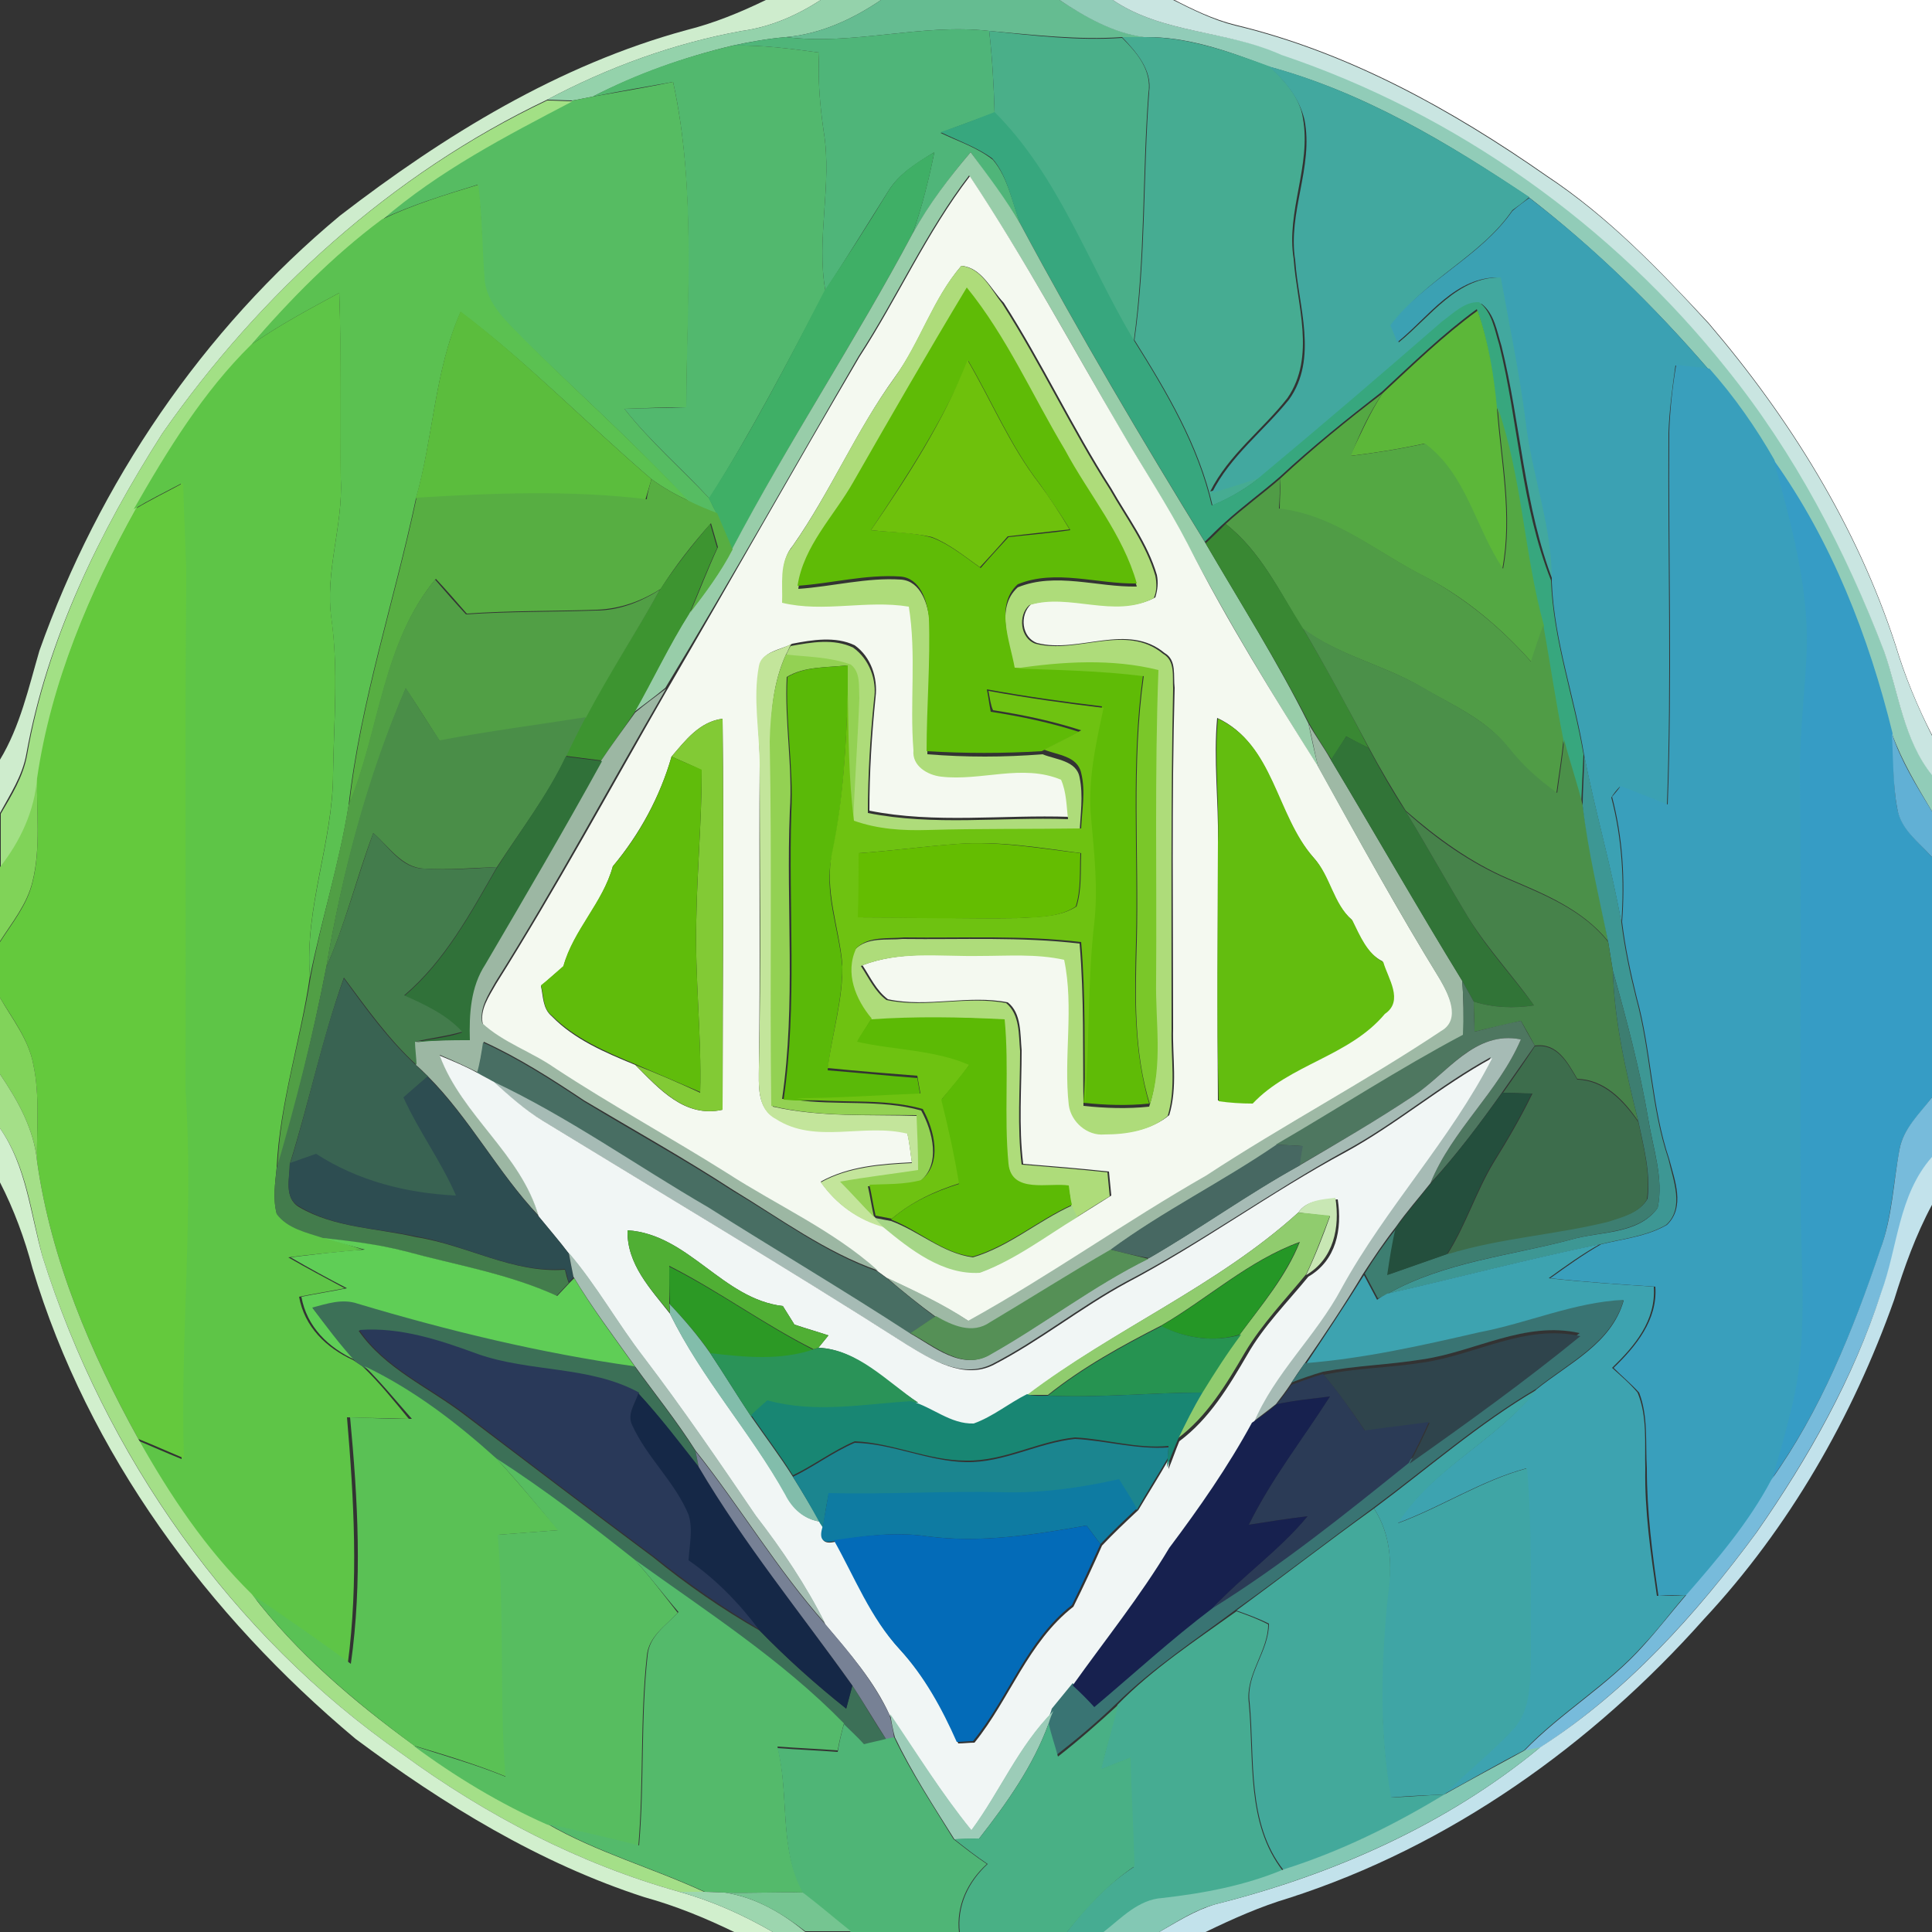 <?xml version="1.0" encoding="utf-8"?>
<!-- Generator: Adobe Illustrator 26.0.3, SVG Export Plug-In . SVG Version: 6.00 Build 0)  -->
<svg version="1.1" id="Layer_1" xmlns="http://www.w3.org/2000/svg" xmlns:xlink="http://www.w3.org/1999/xlink" x="0px" y="0px"
	 viewBox="0 0 250 250" style="enable-background:new 0 0 250 250;" xml:space="preserve">
<rect x="0" y="0" width="250" height="250" fill="#333333" stroke="none"/>
<style type="text/css">
	.st0{fill:#FFFFFF;}
	.st1{fill:#CEECCD;}
	.st2{fill:#94D2AB;}
	.st3{fill:#65BC91;}
	.st4{fill:#91CCB8;}
	.st5{fill:#C9E5E1;}
	.st6{fill:#4FB579;}
	.st7{fill:#4AAF89;}
	.st8{fill:#46AC92;}
	.st9{fill:#52B86E;}
	.st10{fill:#42A89F;}
	.st11{fill:#56BC62;}
	.st12{fill:#A2E085;}
	.st13{fill:#37A77E;}
	.st14{fill:#3FAF66;}
	.st15{fill:#98CDA9;}
	.st16{fill:#F4F9F0;}
	.st17{fill:#5BC151;}
	.st18{fill:#3BA1B3;}
	.st19{fill:#AEDC7A;}
	.st20{fill:#5EC547;}
	.st21{fill:#5FBB06;}
	.st22{fill:#5BBD3D;}
	.st23{fill:#5CB739;}
	.st24{fill:#6EC10C;}
	.st25{fill:#399FBC;}
	.st26{fill:#54A843;}
	.st27{fill:#369CC5;}
	.st28{fill:#64C93D;}
	.st29{fill:#57AE42;}
	.st30{fill:#509C46;}
	.st31{fill:#3D9430;}
	.st32{fill:#398833;}
	.st33{fill:#519F45;}
	.st34{fill:#4B9049;}
	.st35{fill:#C3E59B;}
	.st36{fill:#93D153;}
	.st37{fill:#5AB908;}
	.st38{fill:#7AC729;}
	.st39{fill:#4A8E48;}
	.st40{fill:#9CB7A3;}
	.st41{fill:#6EC211;}
	.st42{fill:#82CA35;}
	.st43{fill:#63BD0F;}
	.st44{fill:#9EB9A5;}
	.st45{fill:#317437;}
	.st46{fill:#61B0D5;}
	.st47{fill:#307139;}
	.st48{fill:#60BC0B;}
	.st49{fill:#3D9794;}
	.st50{fill:#80D358;}
	.st51{fill:#46824A;}
	.st52{fill:#437C4C;}
	.st53{fill:#64BD01;}
	.st54{fill:#3D7E71;}
	.st55{fill:#396352;}
	.st56{fill:#4E7760;}
	.st57{fill:#81D35A;}
	.st58{fill:#5CBA05;}
	.st59{fill:#486E63;}
	.st60{fill:#A6BBB5;}
	.st61{fill:#3D6D4C;}
	.st62{fill:#F1F6F5;}
	.st63{fill:#2D4D51;}
	.st64{fill:#A4DF88;}
	.st65{fill:#244F3D;}
	.st66{fill:#77BBDB;}
	.st67{fill:#D1EFCD;}
	.st68{fill:#476862;}
	.st69{fill:#C2E2EB;}
	.st70{fill:#C8E7B4;}
	.st71{fill:#A5D687;}
	.st72{fill:#90CC6E;}
	.st73{fill:#5FCE56;}
	.st74{fill:#50AF34;}
	.st75{fill:#559056;}
	.st76{fill:#259726;}
	.st77{fill:#3DA3B0;}
	.st78{fill:#A5BEB3;}
	.st79{fill:#2C9925;}
	.st80{fill:#3C7057;}
	.st81{fill:#397473;}
	.st82{fill:#82BDAB;}
	.st83{fill:#293959;}
	.st84{fill:#269351;}
	.st85{fill:#2F444C;}
	.st86{fill:#2A9358;}
	.st87{fill:#5AC155;}
	.st88{fill:#2B3B56;}
	.st89{fill:#188673;}
	.st90{fill:#17214F;}
	.st91{fill:#3FA5A5;}
	.st92{fill:#152847;}
	.st93{fill:#1B858F;}
	.st94{fill:#778195;}
	.st95{fill:#57BD60;}
	.st96{fill:#0E7BA2;}
	.st97{fill:#43A99B;}
	.st98{fill:#036BB8;}
	.st99{fill:#54BA6B;}
	.st100{fill:#9CCCB8;}
	.st101{fill:#49B085;}
	.st102{fill:#4FB576;}
	.st103{fill:#83C8B4;}
	.st104{fill:#9DD6AF;}
	.st105{fill:#75C591;}
</style>
<g id="_x23_ffffffff">
	<path class="st0" d="M250,95.1c-1.9-3.7-3.5-7.6-4.7-11.6c-5-15.4-13.7-29.4-24.2-41.7c-6.4-6.9-13-13.8-21-19.1
		c-12.3-8.6-25.7-16-40.3-19.5c-2.8-0.7-5.5-2-8-3.3H250"/>
</g>
<g id="_x23_ceeccdff">
	<path class="st1" d="M99.1,0h7.1c-3.1,2-6.5,3.5-10.2,4c-8.8,1.6-17.3,4.7-25.2,8.9C50.7,22.5,33.7,37.9,21,56.1
		C12.9,68.8,6.1,82.7,3.4,97.6c-0.5,2.8-2.1,5.2-3.4,7.6v-6.9c2.6-4.3,3.7-9.3,5.1-14.1C12.8,62.5,26.2,42.7,44,27.9
		c13.5-10.4,28.3-19.5,44.8-24C92.4,3,95.8,1.6,99.1,0z"/>
</g>
<g id="_x23_94d2abff">
	<path class="st2" d="M106.2,0h7.8c-3.7,2.5-7.8,4.4-12.3,4.8c-2.3,0.2-4.6,0.6-6.9,1.1c-6.3,1.5-12.4,3.7-18.1,6.6
		c-0.6,0.1-1.9,0.4-2.6,0.5c-0.8,0-2.5-0.1-3.3-0.1C78.7,8.7,87.2,5.6,96,4C99.7,3.5,103.1,2,106.2,0z"/>
</g>
<g id="_x23_65bc91ff">
	<path class="st3" d="M114,0h23.1c3.4,2.2,7,4.3,11.1,4.8c-0.7,0-2.2,0-3,0C139.5,5.2,133.7,4.5,128,4c-8.8-1-17.5,1.9-26.3,0.8
		C106.2,4.4,110.3,2.5,114,0z"/>
</g>
<g id="_x23_91ccb8ff">
	<path class="st4" d="M137.1,0h6.9c6.5,4.4,14.7,3.9,21.8,7c22.6,7.6,42.8,22,57.6,40.6c8.9,10.9,15.4,23.5,20.4,36.6
		c1.9,5.4,2.5,11.4,6.2,16v4.8c-1.9-3.2-3.9-6.5-5.2-10.1c-3-12.5-7.9-24.8-15.4-35.4c-2.3-4.2-5.1-8.2-8.4-11.8
		c-7-8.1-14.7-15.6-23.2-22.2c-10.4-7-21.4-13.6-33.7-16.9c-5.2-2-10.5-3.9-16.1-3.8C144.1,4.3,140.4,2.2,137.1,0z"/>
</g>
<g id="_x23_c9e5e1ff">
	<path class="st5" d="M144,0h7.8c2.6,1.3,5.2,2.6,8,3.3c14.7,3.5,28.1,11,40.3,19.5c7.9,5.2,14.6,12.1,21,19.1
		c10.5,12.3,19.2,26.3,24.2,41.7c1.2,4,2.8,7.8,4.7,11.6v5.1c-3.7-4.6-4.3-10.6-6.2-16c-5-13.1-11.6-25.7-20.4-36.6
		c-14.8-18.6-35-33-57.6-40.6C158.7,3.9,150.5,4.4,144,0z"/>
</g>
<g id="_x23_4fb579ff">
	<path class="st6" d="M101.7,4.8c8.8,1.1,17.5-1.8,26.3-0.8c0.4,3.5,0.6,7.1,0.7,10.6c-2.4,0.9-4.7,1.7-7,2.6
		c2.3,1.1,4.8,1.9,6.8,3.5c2,2.4,2.5,5.6,3.6,8.4c-2-3.3-4.3-6.3-6.5-9.4c-2.8,3.3-5.4,6.8-7.5,10.5c1.2-3.4,2.1-7,2.8-10.5
		c-2.3,1.4-4.6,2.8-6,5.1c-2.7,4.3-5.3,8.5-8.1,12.8c-1.2-6.8,0.9-13.7-0.2-20.5c-0.5-3.4-0.8-6.8-0.6-10.3c-3.7-0.5-7.5-1-11.2-0.9
		C97.1,5.4,99.4,5,101.7,4.8z"/>
</g>
<g id="_x23_4aaf89ff">
	<path class="st7" d="M128,4c5.7,0.6,11.5,1.3,17.2,0.9c1.9,1.9,3.9,4.2,3.4,7.2c-0.8,10.7-0.4,21.4-1.9,32.1
		c-5.9-9.9-9.8-21.2-18-29.5C128.6,11,128.4,7.5,128,4z"/>
</g>
<g id="_x23_46ac92ff">
	<path class="st8" d="M145.2,4.8c0.7,0,2.2,0,3,0c5.6,0,10.9,1.9,16.1,3.8c1.9,1.8,3.9,4,4.3,6.7c1.1,6.1-2.2,12.1-1.2,18.2
		c0.4,5.9,2.9,12.6-0.8,18c-3.2,4.1-7.6,7.3-10,12.1c2.3-0.7,4.7-1.3,6.9-2.2c-2,1.7-4.2,3-6.6,4c-1.8-7.8-5.9-14.7-10.1-21.4
		c1.5-10.6,1.1-21.4,1.9-32.1C149.1,9.1,147.1,6.8,145.2,4.8z"/>
	<path class="st8" d="M144.6,220.6c4.6-4.7,10.1-8.3,15.4-12.1c1.4,0.5,2.8,1,4.1,1.7c0,3.5-3,6.5-2.5,10.2
		c0.7,7.3-0.4,15.5,4.4,21.7c-5,2.1-10.3,3.1-15.7,3.7c-3.1,0.2-5.3,2.6-7.6,4.4h-4.8c2.5-3.3,5.3-6.3,8.8-8.6
		c-0.1-4.7-0.4-9.4-0.5-14.1c-1.3,0.5-2.5,1-3.8,1.5C143.2,226.1,143.9,223.3,144.6,220.6z"/>
</g>
<g id="_x23_52b86eff">
	<path class="st9" d="M76.7,12.5c5.7-3,11.8-5.1,18.1-6.6c3.8-0.1,7.5,0.4,11.2,0.9c-0.2,3.4,0.1,6.9,0.6,10.3
		c1.1,6.8-1,13.7,0.2,20.5c-4.8,9.1-9.5,18.2-15,26.9c-3.6-3.9-7.7-7.4-11-11.6c2.7-0.1,5.3-0.1,8-0.2c0-14,1.3-28.3-1.7-42.1
		C83.7,11.2,80.2,11.8,76.7,12.5z"/>
</g>
<g id="_x23_42a89fff">
	<path class="st10" d="M164.2,8.6c12.2,3.3,23.2,9.9,33.7,16.9c-0.7,0.6-1.5,1.2-2.2,1.7c-4.1,6-11.3,8.9-15.6,14.9
		c0.2,0.5,0.6,1.6,0.9,2.2c4.1-3.3,7.6-8.6,13.4-8.4c1.1,6.2,2.4,12.3,3.2,18.5c0.8,7,3.4,13.7,3.4,20.9c-3.8-9.8-4.2-20.4-6.7-30.5
		c-0.6-1.9-0.9-4.2-2.6-5.5c-1.9-0.1-3.4,1.4-4.8,2.5c-7.7,6.6-15.4,13.2-23.2,19.8c-2.3,0.8-4.6,1.5-6.9,2.2c2.4-4.8,6.7-8,10-12.1
		c3.8-5.3,1.2-12.1,0.8-18c-1-6.2,2.4-12.1,1.2-18.2C168.1,12.6,166.2,10.4,164.2,8.6z"/>
</g>
<g id="_x23_56bc62ff">
	<path class="st11" d="M76.7,12.5c3.5-0.6,7-1.2,10.4-1.9c3,13.8,1.8,28.1,1.7,42.1c-2.7,0-5.3,0.1-8,0.2c3.3,4.2,7.3,7.7,11,11.6
		c0.2,0.5,0.7,1.5,1,2c-1.2-0.5-2.5-1-3.7-1.6C82.4,57.6,75,51,67.9,44.1c-2.2-2.3-5.1-4.7-5.3-8.1c-0.3-4-0.2-8.1-0.8-12.1
		c-4.2,1.3-8.5,2.6-12.5,4.5C56.8,22,65.5,17.5,74.1,13C74.8,12.9,76.1,12.6,76.7,12.5z"/>
</g>
<g id="_x23_a2e085ff">
	<path class="st12" d="M21,56.1c12.7-18.2,29.7-33.6,49.8-43.1c0.8,0,2.5,0.1,3.3,0.1c-8.6,4.5-17.3,9-24.7,15.4
		c-6.3,4.7-11.8,10.3-16.9,16.2c-6.1,6.2-10.8,13.6-14.9,21.2c-6,10.8-11,22.6-12.7,34.9c-0.3,4.3-2.2,8.2-4.8,11.6v-7.1
		c1.4-2.4,2.9-4.8,3.4-7.6C6.1,82.7,12.9,68.8,21,56.1z"/>
</g>
<g id="_x23_37a77eff">
	<path class="st13" d="M121.7,17.1c2.4-0.8,4.7-1.7,7-2.6c8.3,8.3,12.1,19.6,18,29.5c4.2,6.7,8.3,13.6,10.1,21.4
		c2.4-1,4.7-2.3,6.6-4c7.8-6.5,15.5-13.1,23.2-19.8c1.4-1,2.9-2.6,4.8-2.5c1.7,1.3,2,3.6,2.6,5.5c2.5,10.1,2.8,20.7,6.7,30.5
		c0.3,7.7,2.9,14.9,4.2,22.5c-0.1,2.2-0.2,4.4-0.3,6.5c-0.7-2.9-1.7-5.7-2.4-8.5c-1-4.9-1.7-9.9-2.6-14.8c-2.6-9.3-2.8-19.1-6-28.3
		c-0.4-4.2-1.1-8.5-2.5-12.5c-4.4,3.2-8.3,7-12.3,10.7c-4.5,3.5-9,7.1-13.2,11c-2.3,2-4.8,3.8-7.1,5.9c-0.7,0.6-2,1.9-2.6,2.5
		c-8.3-13.5-16.4-27.2-23.9-41.2c-1.1-2.8-1.6-6.1-3.6-8.4C126.5,19.1,124,18.2,121.7,17.1z"/>
</g>
<g id="_x23_3faf66ff">
	<path class="st14" d="M114.9,24.8c1.4-2.3,3.7-3.8,6-5.1c-0.7,3.6-1.6,7.1-2.8,10.5c-7.4,13.9-16.1,27-23.4,41
		c-0.6-1.6-1.3-3.2-2-4.7c-0.2-0.5-0.7-1.5-1-2c5.6-8.6,10.3-17.8,15-26.9C109.6,33.3,112.3,29.1,114.9,24.8z"/>
</g>
<g id="_x23_98cda9ff">
	<path class="st15" d="M118.1,30.2c2.1-3.8,4.7-7.2,7.5-10.5c2.3,3.1,4.6,6.1,6.5,9.4c7.5,14,15.6,27.7,23.9,41.2
		c4.5,7.7,9.3,15.3,13.3,23.3c0.4,1.9,0.8,3.8,1.3,5.7c-6-9.5-11.8-19.1-17-29c-2.6-4.9-5.6-9.6-8.5-14.5
		c-6.4-11.1-12.6-22.4-19.7-33.1c-5.6,7.3-9.3,15.7-14.3,23.4c-8.3,14.3-16.4,28.7-25,42.9c-1.3,1.1-2.7,2.1-4,3.1
		c2.4-4.3,4.5-8.7,7.1-12.8c2-2.6,4-5.2,5.5-8.2C102,57.2,110.7,44.1,118.1,30.2z"/>
</g>
<g id="_x23_f4f9f0ff">
	<path class="st16" d="M111.2,46.2c5-7.7,8.7-16.1,14.3-23.4c7.1,10.7,13.2,22,19.7,33.1c2.8,4.8,5.9,9.5,8.5,14.5
		c5.1,10,11,19.5,17,29c5.1,9.2,10.2,18.5,15.7,27.4c1.1,1.9,2.8,5.2,0.2,6.7c-9.9,6.5-20.5,12.1-30.4,18.7
		c-10.4,6-20.2,13-30.8,18.8c-3.4-2.2-7-3.9-10.6-5.6c-0.3-0.2-0.8-0.6-1.1-0.8c-5.8-5.2-13-8.4-19.5-12.6
		c-7.4-4.7-15-8.8-22.3-13.6c-3-2.1-6.7-3.3-9.4-5.8c-0.5-1.9,0.8-3.7,1.7-5.3c7.8-12.4,14.8-25.3,22.1-38
		C94.7,74.9,102.8,60.5,111.2,46.2 M124.4,34.4c-3.7,4.3-5.3,9.9-8.6,14.4c-5,6.9-8.3,14.8-13.2,21.8c-1.7,2-1.2,4.7-1.2,7.1
		c5.4,1.4,10.9-0.4,16.4,0.5c1,6.2,0.2,12.4,0.6,18.6c-0.1,2,1.9,3.2,3.6,3.4c5.1,0.6,10.5-1.7,15.5,0.4c0.7,1.6,0.7,3.4,0.9,5.1
		c-8.6-0.3-17.4,0.9-25.9-0.8c0-4.9,0.3-9.8,0.8-14.7c0.3-2.5-0.6-5.2-2.7-6.7c-2.5-1.2-5.5-0.7-8.1-0.2c-1.4,0.8-3.8,0.9-4.2,2.9
		c-0.8,4.2,0.1,8.6,0,12.8c-0.1,13,0.1,26-0.1,39c0,2.4-0.3,5.4,2.2,6.7c5.1,3.2,11.5,0.4,17,1.9c0.3,1.2,0.4,2.5,0.6,3.8
		c-4,0.2-8.2,0.5-11.8,2.5c2,2.9,4.8,4.9,8.2,5.8c3.5,2.9,7.7,6.2,12.5,5.9c4.5-1.7,8.4-4.8,12.6-7.2c1.4-0.9,2.9-1.8,4.3-2.7
		c-0.1-1-0.2-2.1-0.3-3.1c-3.7-0.4-7.4-0.7-11.1-1c-0.6-4.9-0.2-9.8-0.2-14.7c-0.2-2.1,0-4.8-1.8-6.2c-5.1-1-10.4,0.7-15.5-0.4
		c-1.5-1.1-2.3-2.9-3.3-4.4c4.9-1.9,10.3-1.2,15.4-1.3c3.6,0,7.4-0.3,10.9,0.5c1.2,6.2-0.1,12.5,0.6,18.8c0.2,2.2,2.3,4,4.6,3.8
		c2.8,0,5.9-0.5,8.2-2.4c1.1-3.6,0.4-7.5,0.5-11.2c0-14.7-0.2-29.4,0.2-44.1c-0.2-1.5,0.3-3.6-1.3-4.5c-4.8-4-11.1,0.1-16.5-1.3
		c-2-0.7-2.3-3.6-0.8-5c5.3-1.6,11,1.8,16.1-0.9c0.3-1,0.4-1.9,0.2-2.9c-1.2-4.1-3.8-7.5-5.9-11.2c-5-7.8-8.9-16.2-13.9-24
		C128.2,37.4,127,34.6,124.4,34.4 M86.9,97.9c-1.5,5.2-4.1,10-7.6,14.2c-1.3,4.8-5.1,8.3-6.4,13c-1,0.8-1.9,1.6-2.9,2.5
		c0.3,1.3,0.2,2.9,1.4,3.9c2.9,3,6.9,4.7,10.8,6.3c3.1,3.1,6.4,6.9,11.3,5.8c0-16.9,0.2-33.7,0-50.6C90.5,93.4,88.7,95.8,86.9,97.9
		 M157.6,109c0,11.1-0.1,22.3,0,33.4c1.5,0.2,2.9,0.3,4.4,0.3c4.9-5.1,12.5-6.2,17.1-11.6c2.5-1.6,0.4-4.5-0.2-6.7
		c-2.2-1.1-3-3.4-4-5.4c-2.5-2.1-2.8-5.7-5-8.1c-4.9-5.5-5.1-14.6-12.4-18C157,98.3,157.7,103.7,157.6,109z"/>
</g>
<g id="_x23_5bc151ff">
	<path class="st17" d="M49.4,28.4c4-1.9,8.2-3.2,12.5-4.5c0.5,4,0.5,8.1,0.8,12.1c0.2,3.4,3.1,5.8,5.3,8.1
		C75,51,82.4,57.6,89.1,64.8c-1.7-0.8-3.3-1.7-4.8-2.8C76,54.9,68.3,46.9,59.6,40.4c-3.4,7.6-3.5,16.2-5.8,24.2
		c-2.8,13.2-7.2,26.2-8.7,39.7c-1.2,7.5-3.5,14.7-5,22.1c-0.7-9,3-17.4,3-26.3c0.1-6.6,0.7-13.3-0.2-19.9C42,74,44.4,68.1,44.1,62
		c-0.2-8,0.1-16.1-0.2-24.1c-3.9,2.1-7.8,4.2-11.4,6.7C37.6,38.7,43.1,33.1,49.4,28.4z"/>
</g>
<g id="_x23_3ba1b3ff">
	<path class="st18" d="M195.7,27.3c0.7-0.6,1.5-1.2,2.2-1.7c8.5,6.5,16.2,14.1,23.2,22.2c-1.4-0.1-2.8-0.3-4.3-0.5
		c-0.4,2.9-0.8,5.8-0.9,8.7c-0.1,16,0.4,32.1-0.2,48.2c-2-0.8-4.1-1.6-6.1-2.4c-0.4,0.4-0.8,0.9-1.1,1.4c1.4,5.3,1.7,10.8,1.3,16.2
		c-1.3-7.3-3.4-14.4-4.8-21.6c-1.2-7.5-3.9-14.8-4.2-22.5c0.1-7.1-2.6-13.8-3.4-20.9c-0.8-6.2-2.1-12.4-3.2-18.5
		c-5.9-0.2-9.3,5.1-13.4,8.4c-0.2-0.5-0.6-1.6-0.9-2.2C184.4,36.2,191.5,33.3,195.7,27.3z"/>
</g>
<g id="_x23_aedc7aff">
	<path class="st19" d="M124.4,34.4c2.6,0.3,3.8,3,5.3,4.9c5,7.8,8.9,16.2,13.9,24c2.1,3.7,4.7,7.1,5.9,11.2c0.2,1,0.2,2-0.2,2.9
		c-5.1,2.7-10.9-0.7-16.1,0.9c-1.5,1.3-1.2,4.3,0.8,5c5.4,1.4,11.7-2.7,16.5,1.3c1.6,0.9,1.2,2.9,1.3,4.5
		c-0.3,14.7-0.2,29.4-0.2,44.1c-0.1,3.7,0.6,7.6-0.5,11.2c-2.2,1.9-5.3,2.4-8.2,2.4c-2.2,0.2-4.3-1.6-4.6-3.8
		c-0.7-6.2,0.7-12.6-0.6-18.8c-3.6-0.8-7.3-0.5-10.9-0.5c-5.2,0.1-10.5-0.7-15.4,1.3c1,1.5,1.8,3.3,3.3,4.4
		c5.1,1.1,10.4-0.6,15.5,0.4c1.8,1.5,1.6,4.1,1.8,6.2c0,4.9-0.4,9.8,0.2,14.7c3.7,0.3,7.4,0.6,11.1,1c0.1,1,0.2,2.1,0.3,3.1
		c-1.5,0.9-2.9,1.8-4.3,2.7c-0.2-0.4-0.5-1.1-0.7-1.5c-0.1-0.8-0.2-1.7-0.4-2.5c-2.6-0.3-7.4,1.1-7.8-2.8
		c-0.7-6.2,0.1-12.5-0.5-18.7c-5.8-0.4-11.5-0.4-17.3,0c-2.1-2.5-3.4-5.9-2-9.1c1.6-1.7,4.2-1.2,6.2-1.4c7.6,0.1,15.3-0.3,22.9,0.6
		c0.6,7,0.4,14,0.5,21c2.8,0.3,5.7,0.4,8.5,0.1c1.7-5.2,0.7-10.7,0.8-16c0.1-13.4-0.2-26.8,0.3-40.2c-6.1-1.5-12.4-1.2-18.5-0.2
		c-0.6-3.4-2.6-8.1,0.4-10.8c4.9-2,10.3,0,15.4-0.1c-1.8-6.4-6.3-11.5-9.3-17.3c-4.2-7-7.6-14.6-12.7-21
		c-5.1,8.3-9.9,16.7-14.7,25.2c-2.5,4.4-6.4,8.1-7.1,13.4c4.4-0.3,8.9-1.5,13.3-1.2c2.6,0.2,3.5,3.3,3.7,5.4
		c0.2,5.8-0.3,11.5-0.3,17.2c5,0.4,9.9,0.4,14.9,0c1.7,0.7,4.4,0.8,4.8,3c0.5,2.4,0.1,4.8,0,7.2c-6.6,0.2-13.2,0.1-19.8,0.2
		c-3.2,0.1-6.5-0.1-9.6-1.2c0.2-5.4,0.6-10.8,0.8-16.2c-0.1-1.5,0.2-3.3-1.1-4.3c-2.7-1-5.6-1-8.4-1.3c0.2-0.4,0.5-1.1,0.7-1.4
		c2.7-0.5,5.6-1,8.1,0.2c2.1,1.5,3.1,4.2,2.7,6.7c-0.5,4.9-0.8,9.8-0.8,14.7c8.5,1.7,17.3,0.5,25.9,0.8c-0.2-1.7-0.2-3.5-0.9-5.1
		c-5-2.1-10.3,0.2-15.5-0.4c-1.8-0.2-3.8-1.4-3.6-3.4c-0.5-6.2,0.4-12.4-0.6-18.6c-5.5-0.9-11,0.8-16.4-0.5c0.1-2.4-0.4-5.1,1.2-7.1
		c4.9-6.9,8.2-14.9,13.2-21.8C119.1,44.2,120.7,38.6,124.4,34.4z"/>
</g>
<g id="_x23_5ec547ff">
	<path class="st20" d="M32.5,44.6c3.6-2.5,7.5-4.6,11.4-6.7c0.3,8,0.1,16.1,0.2,24.1c0.3,6.1-2.1,12-1.2,18.1
		c0.9,6.6,0.3,13.2,0.2,19.9c0,8.9-3.7,17.3-3,26.3c-1.2,8.3-3.9,16.4-4.3,24.8c-0.2,2-0.5,4,0,5.9c1.4,1.9,3.9,2.4,6,3.1
		c1.7,0.5,3.4,1,5.1,1.6c-3.2,0.3-6.4,0.6-9.6,1c2.4,1.4,4.9,2.7,7.3,4c-2,0.4-3.9,0.7-5.9,1.1c0.7,3.9,3.5,6.6,7,8.2
		c0.3,0.2,0.9,0.6,1.2,0.8c2.2,2.1,4.1,4.5,6,6.8c-2.7-0.1-5.3-0.1-8-0.2c0.9,10.6,1.5,21.3,0.1,31.9c-4.2-3.1-8.4-6-12.7-8.9
		c-6-5.8-10.7-12.8-14.7-20.1c1.9,0.8,3.9,1.7,5.9,2.5c-0.4-15.9,1.4-31.8,0.2-47.7c0.1-22.3-0.1-44.7,0.1-67
		c-0.1-3.8-0.3-7.7-0.4-11.5c-2.1,1.1-4.1,2.1-6.1,3.3C21.7,58.2,26.3,50.7,32.5,44.6z"/>
</g>
<g id="_x23_5fbb06ff">
	<path class="st21" d="M110.4,62.4c4.8-8.4,9.7-16.9,14.7-25.2c5.2,6.4,8.5,14,12.7,21c3.1,5.8,7.5,10.9,9.3,17.3
		c-5.1,0.1-10.5-1.9-15.4,0.1c-3,2.7-1,7.4-0.4,10.8c5.5,0.1,11.1,0.2,16.6,1c-1.6,11.4-0.6,22.9-0.9,34.4c-0.2,7-0.3,14.2,1.7,21
		c-2.8,0.3-5.7,0.2-8.5-0.1c0.6-7.8,0.3-15.7,1.2-23.5c0.6-4.5,0.1-9-0.4-13.4c-0.5-4.9,0.7-9.7,1.6-14.4c-5-0.6-10-1.3-14.9-2.2
		c0.2,1,0.3,1.9,0.5,2.9c3.9,0.6,7.7,1.4,11.4,2.6c-1.6,0.9-3.2,1.7-4.8,2.5c-5,0.3-9.9,0.3-14.9,0c0-5.8,0.5-11.5,0.3-17.2
		c-0.2-2.2-1.1-5.2-3.7-5.4c-4.5-0.3-8.9,0.9-13.3,1.2C104,70.6,107.9,66.8,110.4,62.4 M112.7,68.6c2.6,0.3,5.4,0.2,8,1
		c2.3,0.9,4.2,2.5,6.2,3.9c1.2-1.4,2.4-2.7,3.6-4c2.7-0.3,5.3-0.5,8-0.9c-1.2-2-2.6-4-3.9-5.9c-3.8-4.9-6.2-10.7-9.3-16
		C122,54.5,117.4,61.6,112.7,68.6z"/>
</g>
<g id="_x23_5bbd3dff">
	<path class="st22" d="M53.8,64.5c2.3-8,2.4-16.5,5.8-24.2C68.3,46.9,76,54.9,84.3,62c-0.2,0.7-0.6,2-0.8,2.7
		C73.7,63.5,63.7,64,53.8,64.5z"/>
</g>
<g id="_x23_5cb739ff">
	<path class="st23" d="M178.9,50.9c4-3.7,7.9-7.5,12.3-10.7c1.4,4,2.1,8.3,2.5,12.5c0.5,7,2,13.9,0.7,20.9
		c-3.6-5.3-4.7-12.2-10.1-16.2c-3.2,0.7-6.4,1.2-9.6,1.6C176,56.3,177.2,53.5,178.9,50.9z"/>
</g>
<g id="_x23_6ec10cff">
	<path class="st24" d="M112.7,68.6c4.8-7,9.4-14.1,12.5-22c3.1,5.3,5.5,11.1,9.3,16c1.4,1.9,2.7,3.9,3.9,5.9c-2.6,0.3-5.3,0.6-8,0.9
		c-1.2,1.4-2.4,2.7-3.6,4c-2-1.4-3.9-3-6.2-3.9C118,68.9,115.3,68.9,112.7,68.6z"/>
</g>
<g id="_x23_399fbcff">
	<path class="st25" d="M216.9,47.2c1.4,0.2,2.8,0.3,4.3,0.5c3.2,3.6,6,7.6,8.4,11.8c2.2,8,4.6,16.1,4.3,24.5
		c-0.1,5.3-0.9,10.7-0.9,16c0.1,18.3,0,36.7,0.1,55c0.1,9.2,1.1,18.7-1.3,27.8c-0.7,2.9-1.5,5.7-2.4,8.6c-2.9,5.6-7,10.3-11.1,15
		c-1.2,0-2.5,0-3.7,0.1c-0.8-5.5-1.5-10.9-1.5-16.5c-0.2-3.3,0.2-6.7-1-9.8c-1-1.1-2.2-2.1-3.3-3.2c2.9-2.8,5.7-6.2,5.4-10.5
		c-4.5-0.3-9.1-0.6-13.6-1.1c2.1-1.5,4.3-3.1,6.6-4.4c2.9-0.7,5.9-1,8.5-2.5c2.4-2.3,1-5.8,0.3-8.5c-2.3-6.8-2.3-14-4.2-20.9
		c-0.8-3.2-1.5-6.5-1.9-9.8c0.4-5.4,0.1-10.9-1.3-16.2c0.4-0.5,0.8-0.9,1.1-1.4c2,0.8,4.1,1.6,6.1,2.4c0.6-16,0.1-32.1,0.2-48.2
		C216.1,53,216.4,50.1,216.9,47.2z"/>
</g>
<g id="_x23_54a843ff">
	<path class="st26" d="M165.7,61.9c4.2-3.9,8.6-7.5,13.2-11c-1.7,2.5-3,5.3-4.1,8.1c3.2-0.4,6.4-0.9,9.6-1.6
		c5.4,4,6.5,10.9,10.1,16.2c1.3-7-0.2-14-0.7-20.9c3.2,9.2,3.4,19,6,28.3c-0.5,1.5-1.1,3.1-1.6,4.7c-3.9-4.4-8.5-8.3-13.7-11
		c-6.2-3.1-11.8-8-18.9-8.8C165.6,64.5,165.7,63.2,165.7,61.9z"/>
</g>
<g id="_x23_369cc5ff">
	<path class="st27" d="M229.5,59.5c7.5,10.5,12.3,22.8,15.4,35.4c0.2,3.2,0,6.5,0.6,9.7c0.5,2.7,2.8,4.4,4.5,6.3v31.1
		c-1.5,2.1-3.7,4-4.2,6.7c-0.8,4.3-1,8.7-2.4,12.8c-3.5,10.4-7.7,20.8-14.1,29.8c0.9-2.8,1.7-5.7,2.4-8.6c2.4-9.1,1.3-18.5,1.3-27.8
		c-0.1-18.3,0.1-36.7-0.1-55c0-5.3,0.7-10.7,0.9-16C234,75.6,231.7,67.5,229.5,59.5z"/>
</g>
<g id="_x23_64c93dff">
	<path class="st28" d="M17.6,65.8c2-1.2,4.1-2.2,6.1-3.3c0.1,3.9,0.3,7.7,0.4,11.5c-0.2,22.3,0,44.7-0.1,67
		c1.1,15.9-0.7,31.8-0.2,47.7c-1.9-0.8-3.9-1.7-5.9-2.5C11.7,175,6.6,163,4.8,150.3c-0.1-4.2,0.4-8.4-0.5-12.6
		c-0.6-3.2-2.7-5.9-4.3-8.6v-7.2c1.6-2.5,3.5-4.8,4.2-7.7c1.1-4.4,0.5-9,0.6-13.5C6.6,88.3,11.6,76.6,17.6,65.8z"/>
</g>
<g id="_x23_57ae42ff">
	<path class="st29" d="M84.3,62c1.5,1.1,3.1,2,4.8,2.8c1.2,0.6,2.4,1.1,3.7,1.6c0.7,1.6,1.3,3.1,2,4.7c-1.5,2.9-3.5,5.6-5.5,8.2
		c1.2-2.8,2.3-5.7,3.6-8.5c-0.3-1-0.6-2.1-0.9-3.1c-2.4,2.7-4.6,5.5-6.5,8.5c-2.5,1.6-5.3,2.6-8.3,2.7c-5.6,0.2-11.2,0.1-16.8,0.5
		c-1.3-1.5-2.6-3-4-4.5c-6.9,8.3-7.2,19.5-11.2,29.2c1.5-13.5,5.9-26.4,8.7-39.7c9.9-0.6,19.9-1,29.8,0.2
		C83.7,64.1,84.1,62.7,84.3,62z"/>
</g>
<g id="_x23_509c46ff">
	<path class="st30" d="M158.6,67.8c2.3-2.1,4.8-3.9,7.1-5.9c-0.1,1.3-0.1,2.6-0.2,3.9c7.2,0.8,12.7,5.7,18.9,8.8
		c5.2,2.8,9.8,6.6,13.7,11c0.5-1.6,1-3.1,1.6-4.7c0.9,4.9,1.6,9.9,2.6,14.8c-0.2,2.3-0.6,4.6-0.9,6.9c-2.4-1.6-4.5-3.6-6.3-5.9
		c-2.9-3.7-7.3-5.5-11.2-7.8c-4.9-2.9-10.8-4.1-15.4-7.6C165.6,76.6,163.1,71.3,158.6,67.8z"/>
</g>
<g id="_x23_3d9430ff">
	<path class="st31" d="M85.4,76.3c2-3,4.2-5.8,6.5-8.5c0.3,1,0.6,2.1,0.9,3.1c-1.3,2.8-2.4,5.6-3.6,8.5c-2.6,4.1-4.7,8.6-7.1,12.8
		c-1.4,2.1-2.9,4.1-4.3,6.2c-1.6-0.2-3.1-0.4-4.7-0.6c0.8-1.7,1.7-3.3,2.5-5C78.8,87.3,82.2,81.9,85.4,76.3z"/>
</g>
<g id="_x23_398833ff">
	<path class="st32" d="M156,70.3c0.7-0.6,2-1.9,2.6-2.5c4.5,3.5,7,8.8,10,13.5c3,5.1,5.8,10.2,8.5,15.5c-1-0.5-2-1-2.9-1.5
		c-0.6,1-1.3,2-1.9,3c-1-1.6-2-3.1-2.9-4.7C165.3,85.6,160.5,78,156,70.3z"/>
</g>
<g id="_x23_519f45ff">
	<path class="st33" d="M45.1,104.2c4-9.6,4.3-20.9,11.2-29.2c1.3,1.5,2.6,3,4,4.5c5.6-0.4,11.2-0.3,16.8-0.5c3,0,5.8-1.1,8.3-2.7
		c-3.1,5.6-6.6,10.9-9.6,16.6c-6.3,1-12.6,1.8-18.9,3c-1.5-2.3-2.9-4.6-4.4-6.8c-4.9,11.6-8.2,23.8-10.3,36.2
		c-1.7,8.7-3.8,17.3-6.3,25.9c0.3-8.4,3-16.5,4.3-24.8C41.6,118.9,43.9,111.7,45.1,104.2z"/>
</g>
<g id="_x23_4b9049ff">
	<path class="st34" d="M168.6,81.3c4.6,3.5,10.4,4.7,15.4,7.6c3.9,2.3,8.3,4.2,11.2,7.8c1.8,2.3,3.9,4.2,6.3,5.9
		c0.3-2.3,0.7-4.6,0.9-6.9c0.7,2.8,1.7,5.6,2.4,8.5c0.8,5.9,2.2,11.8,3.3,17.6c-3.3-4.1-8.2-6.1-12.9-8.1c-4.9-2.1-9.3-5.3-13.3-8.8
		c-1.7-2.7-3.3-5.4-4.8-8.2C174.4,91.6,171.6,86.4,168.6,81.3z"/>
</g>
<g id="_x23_c3e59bff">
	<path class="st35" d="M98.2,86.2c0.3-1.9,2.8-2,4.2-2.9c-0.2,0.3-0.5,1.1-0.7,1.4c-1.6,3.5-2,7.4-1.9,11.3
		c0.2,15.7-0.1,31.5,0.2,47.2c6.2,1.4,12.5,1,18.8,1.2c0.1,2.4,0.1,4.7,0.2,7.1c-3.4,0.5-6.8,0.9-10.1,1.5c1.5,1.5,2.9,3.1,4.4,4.6
		c0.3,0.3,0.9,0.9,1.1,1.2c-3.4-0.9-6.2-3-8.2-5.8c3.6-2,7.8-2.3,11.8-2.5c-0.2-1.3-0.3-2.5-0.6-3.8c-5.6-1.4-11.9,1.4-17-1.9
		c-2.5-1.3-2.2-4.4-2.2-6.7c0.3-13,0.1-26,0.1-39C98.3,94.7,97.4,90.4,98.2,86.2z"/>
</g>
<g id="_x23_93d153ff">
	<path class="st36" d="M101.7,84.7c2.8,0.3,5.7,0.3,8.4,1.3c1.3,1,1,2.9,1.1,4.3c-0.2,5.4-0.6,10.8-0.8,16.2
		c-0.7-5.5-0.7-11.1-0.8-16.7c0-1.2,0-2.5,0-3.7c-2.6,0.3-5.5,0.1-7.8,1.5c-0.3,5.8,0.8,11.6,0.4,17.4c-0.5,12.4,0.8,24.9-1,37.2
		c0.4,0,1.2,0.1,1.6,0.1c5.4,0.8,11.1-0.1,16.4,1.4c1.5,2.7,2.6,7-0.2,9.2c-2.2,0.6-4.5,0.5-6.7,0.6c0.3,1.3,0.5,2.7,0.8,4
		c-1.5-1.5-2.9-3.1-4.4-4.6c3.4-0.6,6.8-1,10.1-1.5c0-2.4-0.1-4.7-0.2-7.1c-6.3-0.1-12.6,0.3-18.8-1.2c-0.2-15.7,0.1-31.4-0.2-47.2
		C99.7,92.2,100.1,88.2,101.7,84.7z"/>
</g>
<g id="_x23_5ab908ff">
	<path class="st37" d="M101.9,87.6c2.3-1.4,5.2-1.2,7.8-1.5c0,1.2,0,2.5,0,3.7c-0.2,6.9-0.6,13.9-2,20.7c-1.2,4.9,0.9,9.7,1.3,14.6
		c0,4.5-1.4,8.9-1.9,13.4c3.9,0.3,7.7,0.7,11.6,1c0.1,0.6,0.3,1.7,0.4,2.3c-5.4,0.2-10.7,0.6-16.1,0.6c-0.4,0-1.2-0.1-1.6-0.1
		c1.8-12.4,0.6-24.8,1-37.2C102.7,99.2,101.6,93.4,101.9,87.6z"/>
</g>
<g id="_x23_7ac729ff">
	<path class="st38" d="M131.4,86.5c6.1-0.9,12.5-1.3,18.5,0.2c-0.5,13.4-0.2,26.8-0.3,40.2c-0.1,5.3,0.9,10.8-0.8,16
		c-2.1-6.8-1.9-14-1.7-21c0.3-11.5-0.7-23,0.9-34.4C142.5,86.8,136.9,86.7,131.4,86.5z"/>
</g>
<g id="_x23_4a8e48ff">
	<path class="st39" d="M42.2,125.2c2.1-12.4,5.3-24.6,10.3-36.2c1.5,2.3,2.9,4.6,4.4,6.8c6.3-1.2,12.6-2,18.9-3
		c-0.9,1.7-1.7,3.3-2.5,5c-2.4,5.1-5.9,9.6-9,14.4c-3.1,0.1-6.2,0.4-9.4,0.2c-2.9-0.1-4.6-2.9-6.6-4.6
		C46.1,113.6,44.7,119.6,42.2,125.2z"/>
</g>
<g id="_x23_9cb7a3ff">
	<path class="st40" d="M82.2,92.2c1.3-1.1,2.7-2.1,4-3.1c-7.4,12.7-14.3,25.6-22.1,38c-0.9,1.6-2.1,3.4-1.7,5.3
		c2.7,2.5,6.4,3.7,9.4,5.8c7.3,4.8,15,9,22.3,13.6c6.5,4.2,13.7,7.4,19.5,12.6c-6.8-2.4-12.6-6.7-18.7-10.4
		c-6.3-4.1-12.9-7.8-19.3-11.6c-4.2-2.8-8.4-5.5-13-7.6c-0.2,1.3-0.5,2.7-0.7,4c-1.6-0.8-3.3-1.6-5-2.3c2.9,7.8,10.5,12.7,12.8,20.8
		c-5.3-5.6-8.9-12.6-14.4-18.1c-0.4-0.4-1.1-1.1-1.5-1.4c-0.1-0.8-0.2-2.3-0.2-3c2.4-0.2,4.8-0.2,7.1-0.3c-0.1-3.4,0.1-6.9,2-9.8
		c5.1-8.7,10.2-17.4,15.1-26.3C79.2,96.3,80.7,94.3,82.2,92.2z"/>
</g>
<g id="_x23_6ec211ff">
	<path class="st41" d="M127.9,89.4c4.9,0.9,9.9,1.6,14.9,2.2c-1,4.7-2.1,9.5-1.6,14.4c0.4,4.5,0.9,9,0.4,13.4
		c-0.9,7.8-0.6,15.7-1.2,23.5c-0.1-7,0.1-14-0.5-21c-7.6-0.9-15.3-0.5-22.9-0.6c-2.1,0.2-4.6-0.2-6.2,1.4c-1.5,3.2-0.1,6.6,2,9.1
		c-0.6,1-1.2,1.9-1.8,2.9c4.8,1.1,9.9,1.1,14.5,3c-1.1,1.6-2.4,3.1-3.6,4.5c0.9,3.6,1.7,7.3,2.3,10.9c-3.2,1-6.2,2.4-8.8,4.6
		c-0.5-0.1-1.6-0.3-2.1-0.4c-0.3-1.3-0.5-2.7-0.8-4c2.2-0.1,4.5,0,6.7-0.6c2.8-2.2,1.7-6.5,0.2-9.2c-5.3-1.5-10.9-0.6-16.4-1.4
		c5.4,0,10.7-0.4,16.1-0.6c-0.1-0.6-0.3-1.7-0.4-2.3c-3.8-0.3-7.7-0.6-11.6-1c0.6-4.5,2-8.9,1.9-13.4c-0.4-4.8-2.4-9.6-1.3-14.6
		c1.4-6.8,1.8-13.7,2-20.7c0.1,5.6,0.1,11.2,0.8,16.7c3.1,1.1,6.3,1.3,9.6,1.2c6.6-0.2,13.2-0.1,19.8-0.2c0.1-2.4,0.6-4.8,0-7.2
		c-0.5-2.2-3.1-2.3-4.8-3c1.6-0.8,3.2-1.6,4.8-2.5c-3.7-1.2-7.5-2-11.4-2.6C128.2,91.3,128.1,90.4,127.9,89.4 M111.1,110.4
		c0,2.8,0,5.6,0,8.3c7,0,13.9,0.2,20.9,0.1c2.5-0.2,5.1-0.1,7.3-1.5c0.7-2.2,0.5-4.6,0.6-6.9c-5.3-0.7-10.6-1.6-15.9-1.2
		C119.7,109.5,115.4,110.1,111.1,110.4z"/>
</g>
<g id="_x23_82ca35ff">
	<path class="st42" d="M86.9,97.9c1.8-2.1,3.6-4.5,6.6-4.9c0.2,16.8,0,33.7,0,50.6c-4.9,1.1-8.2-2.8-11.3-5.8
		c2.8,1.1,5.6,2.3,8.4,3.6c0.2-7.4-0.7-14.9-0.5-22.3c0.1-6.5,0.7-12.9,0.7-19.4C89.5,99,88.2,98.5,86.9,97.9z"/>
</g>
<g id="_x23_63bd0fff">
	<path class="st43" d="M157.6,109c0.2-5.3-0.5-10.7,0-16c7.3,3.4,7.5,12.4,12.4,18c2.2,2.4,2.5,5.9,5,8.1c1,2,1.9,4.3,4,5.4
		c0.6,2.1,2.7,5,0.2,6.7c-4.6,5.5-12.3,6.5-17.1,11.6c-1.5,0-3-0.1-4.4-0.3C157.4,131.3,157.6,120.1,157.6,109z"/>
</g>
<g id="_x23_9eb9a5ff">
	<path class="st44" d="M169.3,93.6c0.9,1.6,2,3.1,2.9,4.7c5.7,9.5,11.2,19.1,17,28.6c0.2,2.3,0.2,4.7,0.2,7.1
		c-8.3,4.4-16.1,9.5-24.2,14.2c-7,4.8-14.7,8.5-21.5,13.6c-5.3,3.1-10.4,6.4-15.6,9.4c-2.2,1.6-4.9,0.4-7-0.8
		c-2.2-1.6-4.3-3.3-6.4-5.1c3.6,1.7,7.3,3.4,10.6,5.6c10.5-5.8,20.3-12.8,30.8-18.8c9.9-6.5,20.5-12.1,30.4-18.7
		c2.6-1.5,0.9-4.8-0.2-6.7c-5.5-9-10.6-18.2-15.7-27.4C170.1,97.4,169.8,95.5,169.3,93.6z"/>
</g>
<g id="_x23_317437ff">
	<path class="st45" d="M174.2,95.3c1,0.5,2,1,2.9,1.5c1.5,2.8,3,5.5,4.8,8.2c2.8,4.6,5.4,9.3,8.2,13.9c2.4,4,5.6,7.4,8.4,11.2
		c-2.6,0.4-5.3,0.3-7.8-0.5c-0.5-0.9-1-1.8-1.5-2.7c-5.8-9.4-11.3-19.1-17-28.6C172.9,97.3,173.5,96.3,174.2,95.3z"/>
</g>
<g id="_x23_61b0d5ff">
	<path class="st46" d="M244.8,94.9c1.2,3.6,3.2,6.8,5.2,10.1v5.9c-1.7-1.9-4.1-3.6-4.5-6.3C244.9,101.4,245,98.1,244.8,94.9z"/>
</g>
<g id="_x23_307139ff">
	<path class="st47" d="M73.2,97.9c1.6,0.2,3.1,0.4,4.7,0.6c-4.9,8.9-10,17.6-15.1,26.3c-1.9,2.9-2.1,6.4-2,9.8c-2.4,0-4.8,0-7.1,0.3
		c2-0.5,4.1-0.6,6.1-1.3c-2.1-2.2-4.8-3.5-7.5-4.7c5.3-4.5,8.6-10.7,12-16.6C67.3,107.5,70.8,103,73.2,97.9z"/>
</g>
<g id="_x23_60bc0bff">
	<path class="st48" d="M79.3,112.1c3.5-4.1,6.1-9,7.6-14.2c1.3,0.6,2.6,1.1,3.9,1.7c0,6.5-0.6,12.9-0.7,19.4
		c-0.2,7.5,0.7,14.9,0.5,22.3c-2.8-1.2-5.6-2.4-8.4-3.6c-3.8-1.6-7.8-3.3-10.8-6.3c-1.2-0.9-1-2.6-1.4-3.9c1-0.8,1.9-1.6,2.9-2.5
		C74.2,120.3,78,116.8,79.3,112.1z"/>
</g>
<g id="_x23_3d9794ff">
	<path class="st49" d="M205,97.7c1.4,7.2,3.5,14.3,4.8,21.6c0.4,3.3,1.1,6.6,1.9,9.8c1.9,6.9,1.9,14.1,4.2,20.9
		c0.6,2.7,2.1,6.3-0.3,8.5c-2.6,1.5-5.7,1.8-8.5,2.5c-9.2,1.9-18.3,4.3-27.5,6.4c7.3-4.1,15.8-4.9,23.7-7c3.7-1.1,8.7-0.6,11.2-4.1
		c0.8-3.8-0.6-7.7-1.2-11.4c-1.1-6.5-2.8-12.9-4.6-19.3c-0.2-1.2-0.4-2.5-0.6-3.7c-1.2-5.9-2.6-11.7-3.3-17.6
		C204.8,102.1,205,99.9,205,97.7z"/>
</g>
<g id="_x23_80d358ff">
	<path class="st50" d="M0,112.2c2.6-3.3,4.5-7.3,4.8-11.6c-0.1,4.5,0.5,9.1-0.6,13.5c-0.7,2.9-2.6,5.2-4.2,7.7V112.2z"/>
</g>
<g id="_x23_46824aff">
	<path class="st51" d="M181.9,105c4,3.6,8.4,6.7,13.3,8.8c4.7,2,9.7,4,12.9,8.1c0.2,1.2,0.4,2.5,0.6,3.7c0.2,6.6,1.7,13.1,3.3,19.5
		c-1.9-2.8-4.4-5.4-7.9-5.5c-1.3-2.2-2.6-4.7-5.5-4.3c-0.6-1.1-1.2-2.2-1.8-3.2c-2,0.5-4,0.9-6,1.4c0-1.3-0.1-2.6-0.1-3.9
		c2.5,0.8,5.2,0.9,7.8,0.5c-2.7-3.8-5.9-7.2-8.4-11.2C187.3,114.3,184.7,109.6,181.9,105z"/>
</g>
<g id="_x23_437c4cff">
	<path class="st52" d="M42.2,125.2c2.5-5.7,4-11.6,6.1-17.4c2,1.7,3.6,4.6,6.6,4.6c3.1,0.2,6.2,0,9.4-0.2c-3.4,5.9-6.7,12.1-12,16.6
		c2.7,1.2,5.5,2.5,7.5,4.7c-2,0.6-4.1,0.8-6.1,1.3c0,0.8,0.2,2.3,0.2,3c-3.6-3.3-6.5-7.4-9.4-11.3c-2.8,7.9-4.5,16.1-7,24.1
		c0,1.8-0.8,4.4,1.2,5.6c4.6,2.7,10.1,2.7,15.2,3.9c6.5,1,12.5,4.7,19.2,4.2c0.1,0.4,0.3,1.3,0.5,1.7c-0.4,0.4-1.2,1.3-1.6,1.7
		c-6.2-2.9-13.1-4-19.7-5.8c-3.4-0.9-7-1.2-10.5-1.7c-2.1-0.7-4.6-1.2-6-3.1c-0.5-1.9-0.2-4,0-5.9C38.3,142.6,40.5,134,42.2,125.2z"
		/>
</g>
<g id="_x23_64bd01ff">
	<path class="st53" d="M111.1,110.4c4.3-0.3,8.6-0.9,12.8-1.2c5.3-0.4,10.7,0.6,15.9,1.2c-0.1,2.3,0.1,4.7-0.6,6.9
		c-2.1,1.4-4.8,1.4-7.3,1.5c-7,0.1-13.9,0-20.9-0.1C111.1,116,111.1,113.2,111.1,110.4z"/>
</g>
<g id="_x23_3d7e71ff">
	<path class="st54" d="M212,145.1c-1.6-6.4-3.1-12.9-3.3-19.5c1.8,6.4,3.5,12.8,4.6,19.3c0.6,3.8,2,7.6,1.2,11.4
		c-2.5,3.4-7.5,3-11.2,4.1c-8,2.1-16.5,2.9-23.7,7c-0.3,0.2-1,0.5-1.3,0.6c-0.6-1.1-1.1-2.1-1.7-3.2c1.3-2.1,2.7-4.1,4.2-6
		c-0.5,2-0.8,4.1-1.1,6.1c2.6-0.9,5.1-1.8,7.7-2.7c6.8-2.1,13.9-2.5,20.8-4.2c1.8-0.6,4-1.1,5-2.9
		C213.6,151.8,212.7,148.4,212,145.1z"/>
</g>
<g id="_x23_396352ff">
	<path class="st55" d="M37.5,150.7c2.5-8,4.1-16.2,7-24.1c2.9,4,5.8,8,9.4,11.3c0.4,0.4,1.1,1.1,1.5,1.4c-1.1,0.9-2.2,1.8-3,2.9
		c2,4.4,4.9,8.2,6.8,12.7c-6.4-0.2-12.7-1.8-18.1-5.4C39.8,149.9,38.7,150.3,37.5,150.7z"/>
</g>
<g id="_x23_4e7760ff">
	<path class="st56" d="M189.2,126.9c0.5,0.9,1,1.8,1.5,2.7c0,1.3,0.1,2.6,0.1,3.9c2-0.5,4-1,6-1.4c0.6,1.1,1.2,2.2,1.8,3.2
		c-1.4,2-2.8,4-4.2,6c-2.9,4.1-5.9,8.1-9.3,11.8c2.8-6.9,8.8-11.8,11.7-18.6c-6.1-1.2-9.5,4.4-13.9,7.3c-4.8,3.2-9.8,6.1-14.8,9
		c0.1-0.8,0.3-1.7,0.4-2.5c-1.1-0.1-2.2-0.1-3.4-0.2c8.1-4.7,15.9-9.8,24.2-14.2C189.4,131.6,189.4,129.2,189.2,126.9z"/>
</g>
<g id="_x23_81d35aff">
	<path class="st57" d="M0,129.1c1.6,2.8,3.7,5.4,4.3,8.6c0.9,4.1,0.4,8.4,0.5,12.6c-0.4-4.2-2.5-7.9-4.8-11.3V129.1z"/>
</g>
<g id="_x23_5cba05ff">
	<path class="st58" d="M112.7,131.9c5.8-0.4,11.5-0.3,17.3,0c0.6,6.2-0.1,12.5,0.5,18.7c0.4,3.9,5.2,2.4,7.8,2.8
		c0.1,0.8,0.2,1.7,0.4,2.5c-4.4,2-8.1,5.3-12.8,6.7c-3.9-0.4-7-3.4-10.6-4.8c2.5-2.2,5.6-3.6,8.8-4.6c-0.6-3.7-1.4-7.3-2.3-10.9
		c1.2-1.5,2.5-3,3.6-4.5c-4.6-2-9.7-1.9-14.5-3C111.4,133.8,112.1,132.9,112.7,131.9z"/>
</g>
<g id="_x23_486e63ff">
	<path class="st59" d="M62.5,134.9c4.6,2.1,8.8,4.8,13,7.6c6.4,3.9,13,7.5,19.3,11.6c6.1,3.6,11.9,8,18.7,10.4
		c0.3,0.2,0.8,0.6,1.1,0.8c2.1,1.7,4.2,3.5,6.4,5.1c-1.1,0.7-2.2,1.5-3.3,2.2c-8.6-5.6-17.4-10.8-26.1-16.3
		c-9.3-5.5-18.2-11.7-27.9-16.3c-0.5-0.3-1.5-0.8-2-1.1C62.1,137.6,62.3,136.2,62.5,134.9z"/>
</g>
<g id="_x23_a6bbb5ff">
	<path class="st60" d="M182.9,141.8c4.4-2.9,7.9-8.5,13.9-7.3c-2.9,6.8-8.9,11.7-11.7,18.6c-1.5,1.9-3.1,3.7-4.5,5.7
		c-1.5,1.9-2.9,4-4.2,6c-2.4,4-5,7.9-7.7,11.8c-0.6,0.8-1.2,1.7-1.7,2.5c-0.6,0.9-1.2,1.7-1.9,2.6c-1,0.8-2.1,1.6-3.1,2.4
		c2.8-6.5,8.1-11.3,11.4-17.5c5.7-10.4,14.1-19.2,19.5-29.8c-6.6,3.6-12.3,8.6-19,12.2c-9.6,5.3-18.5,11.8-28.3,16.9
		c-5.9,3.2-11.2,7.5-17.2,10.6c-4,2-8.1-0.7-11.4-2.7c-15.5-9.9-31.3-19.3-47-28.9c-2.3-1.4-4.3-3.2-6.3-5
		c9.8,4.6,18.6,10.9,27.9,16.3c8.7,5.5,17.5,10.7,26.1,16.3c3.1,1.7,6.8,5,10.5,2.7c6.9-3.9,13.2-8.8,20.3-12.3
		c6.6-3.8,12.8-8.3,19.5-12C173.1,147.9,178.1,145,182.9,141.8z"/>
</g>
<g id="_x23_3d6d4cff">
	<path class="st61" d="M198.6,135.4c2.9-0.4,4.2,2.1,5.5,4.3c3.5,0.1,6,2.8,7.9,5.5c0.7,3.3,1.6,6.7,1.1,10c-1,1.8-3.2,2.3-5,2.9
		c-6.9,1.7-14,2.1-20.8,4.2c2.4-3.8,3.7-8.1,6-11.9c1.8-2.9,3.5-5.8,5-8.9c-1.3,0-2.5-0.1-3.8-0.1
		C195.9,139.4,197.3,137.4,198.6,135.4z"/>
</g>
<g id="_x23_f1f6f5ff">
	<path class="st62" d="M56.9,136.6c1.7,0.7,3.4,1.4,5,2.3c0.5,0.3,1.5,0.8,2,1.1c2,1.8,4,3.6,6.3,5c15.7,9.6,31.5,19,47,28.9
		c3.3,2,7.5,4.7,11.4,2.7c6-3.1,11.3-7.4,17.2-10.6c9.7-5.1,18.6-11.7,28.3-16.9c6.6-3.6,12.4-8.6,19-12.2
		c-5.4,10.6-13.8,19.4-19.5,29.8c-3.3,6.2-8.7,11-11.4,17.5c-3.1,5.7-6.8,11-10.7,16.2c-3.7,6.2-8.3,11.9-12.5,17.8
		c-0.9,1.1-1.8,2.2-2.7,3.3c-4.5,4.5-6.9,10.4-10.6,15.4c-3.9-4.8-7.1-10-10.6-15c-2-4.4-5.2-8-8.3-11.7c-2.5-5-5.6-9.6-9-14
		c-4.7-6.9-9.4-13.8-14.5-20.5c-3.4-4.4-6.1-9.3-9.7-13.5c-1.2-1.6-2.6-3.2-3.9-4.8C67.4,149.3,59.8,144.4,56.9,136.6 M168,156.9
		c-10.6,9.6-23.9,15.1-35.1,23.7c-2.3,1.2-4.4,2.9-6.9,3.8c-2.9,0-5.3-2.2-8.1-2.9l0.9,0c-4.1-2.6-7.9-6.9-12.9-7.1
		c0.3-0.4,1-1.2,1.3-1.6c-1.5-0.5-2.9-0.9-4.4-1.4c-0.5-0.8-1-1.6-1.5-2.4c-7.8-0.9-12.2-9.3-20.1-9.8c-0.1,4.4,3,7.6,5.5,10.8
		c4.1,8.3,10.4,15.3,15,23.4c0.9,1.8,2.4,3.2,4.5,3.5l0.4,0.6c-0.6,1.7-0.1,2.4,1.5,2c2.7,4.8,4.7,10,8.5,14.1
		c3.2,3.5,5.5,7.7,7.4,12c0.7,0,1.4-0.1,2.1-0.1c4.6-5.7,6.9-13,12.8-17.6c1.3-2.6,2.5-5.2,3.7-7.9c1.5-1.6,3.1-3.1,4.7-4.6
		c1.3-2.2,2.7-4.4,4-6.7c0,0.3-0.1,1-0.1,1.4c0.5-1.2,0.9-2.4,1.4-3.6c3.9-2.9,6.4-7.1,8.8-11.2c2.1-3.7,5.2-6.8,7.9-10.1
		c3.6-2.1,4.4-6.1,3.8-10C171,155.3,169.1,155.3,168,156.9z"/>
</g>
<g id="_x23_2d4d51ff">
	<path class="st63" d="M55.3,139.3c5.5,5.5,9.1,12.4,14.4,18.1c1.3,1.6,2.6,3.1,3.9,4.8c0.2,1,0.4,2.1,0.6,3.1l-0.6,0.6
		c-0.1-0.4-0.3-1.2-0.5-1.7c-6.7,0.6-12.7-3.1-19.2-4.2c-5.1-1.1-10.6-1.1-15.2-3.9c-2-1.1-1.2-3.7-1.2-5.6c1.1-0.4,2.3-0.8,3.4-1.2
		c5.4,3.5,11.7,5.1,18.1,5.4c-1.9-4.4-4.8-8.3-6.8-12.7C53.2,141.1,54.3,140.2,55.3,139.3z"/>
</g>
<g id="_x23_a4df88ff">
	<path class="st64" d="M0,139c2.3,3.4,4.4,7.1,4.8,11.3c1.8,12.7,6.9,24.7,13.1,35.9c4.1,7.3,8.7,14.2,14.7,20.1
		c5.8,7.6,13.2,13.9,20.9,19.5c5.4,4,11.2,7.5,17.3,10.2c6.4,3.7,13.6,5.7,20.3,8.8c-0.8,0-2.4,0-3.2,0c-12.9-3.6-25-9.9-35.8-17.8
		c-22.2-15.4-38.5-38.8-46.6-64.4c-1.5-5.6-2-11.6-5.5-16.6V139z"/>
</g>
<g id="_x23_244f3dff">
	<path class="st65" d="M194.4,141.4c1.3,0,2.5,0.1,3.8,0.1c-1.5,3.1-3.2,6-5,8.9c-2.3,3.8-3.6,8.2-6,11.9c-2.6,0.9-5.1,1.8-7.7,2.7
		c0.3-2,0.6-4.1,1.1-6.1c1.4-1.9,3-3.8,4.5-5.7C188.5,149.4,191.5,145.4,194.4,141.4z"/>
</g>
<g id="_x23_77bbdbff">
	<path class="st66" d="M245.8,148.7c0.5-2.7,2.6-4.6,4.2-6.7v7.8c-4.3,4.9-4.3,11.7-6.6,17.6c-3.7,11.1-9.5,21.4-16.2,31
		c-7.8,10.6-16.9,20.6-28,27.8c-0.5,0.1-1.5,0.3-2,0.4c4.8-5,10.9-8.5,15.5-13.7c1.9-2.1,3.6-4.3,5.4-6.4c4.1-4.7,8.2-9.5,11.1-15
		c6.4-9,10.6-19.4,14.1-29.8C244.9,157.4,245,152.9,245.8,148.7z"/>
</g>
<g id="_x23_d1efcdff">
	<path class="st67" d="M0,146c3.4,4.9,3.9,10.9,5.5,16.6c8.1,25.7,24.4,49,46.6,64.4c10.8,7.9,22.9,14.2,35.8,17.8
		c4.3,1.2,8.3,3,12.1,5.2H95c-3.7-1.8-7.6-3.4-11.6-4.5c-13.6-4.4-26-12-37.4-20.5C26.9,209,11.4,188.1,4.2,164.1
		c-1-3.8-2.4-7.6-4.2-11.1V146z"/>
</g>
<g id="_x23_476862ff">
	<path class="st68" d="M143.7,161.7c6.8-5,14.5-8.8,21.5-13.6c1.1,0.1,2.2,0.1,3.4,0.2c-0.2,0.8-0.3,1.7-0.4,2.5
		c-6.7,3.7-12.9,8.2-19.5,12C147,162.5,145.3,162.1,143.7,161.7z"/>
</g>
<g id="_x23_c2e2ebff">
	<path class="st69" d="M243.4,167.3c2.2-5.9,2.2-12.6,6.6-17.6v6.2c-2.1,3.9-3.6,8.1-4.9,12.3c-5.4,15.2-13.6,29.5-24.6,41.3
		c-14.5,16.3-32.9,29.4-53.7,36.1c-3.7,1.1-7.3,2.7-10.8,4.4h-6c2.3-1.3,4.6-2.8,7.3-3.6c15.2-3.8,29.9-10.3,42-20.3
		c11.2-7.2,20.2-17.2,28-27.8C234,188.7,239.8,178.4,243.4,167.3z"/>
</g>
<g id="_x23_c8e7b4ff">
	<path class="st70" d="M168,156.9c1.1-1.6,3-1.7,4.8-1.9c0.6,3.8-0.2,7.9-3.8,10c1.2-2.5,2.2-5.1,3.1-7.6
		C170.8,157.2,169.4,157.1,168,156.9z"/>
</g>
<g id="_x23_a5d687ff">
	<path class="st71" d="M125.9,162.7c4.7-1.4,8.4-4.7,12.8-6.7c0.2,0.4,0.5,1.1,0.7,1.5c-4.1,2.5-8,5.5-12.6,7.2
		c-4.8,0.3-9-3-12.5-5.9c-0.3-0.3-0.9-0.9-1.1-1.2c0.5,0.1,1.6,0.3,2.1,0.4C118.9,159.3,122,162.2,125.9,162.7z"/>
</g>
<g id="_x23_90cc6eff">
	<path class="st72" d="M168,156.9c1.4,0.1,2.8,0.3,4.1,0.4c-1,2.6-1.9,5.1-3.1,7.6c-2.7,3.3-5.7,6.4-7.9,10.1
		c-2.4,4.1-4.9,8.3-8.8,11.2c0.9-2.1,2-4.1,3.2-6.1c1.6-2.6,3.2-5.1,5-7.5c2.8-3.8,5.9-7.4,7.7-11.9c-6.6,2.4-11.9,7.3-17.9,10.8
		c-5.1,2.6-10.2,5.4-14.7,9c-0.7,0-2,0-2.7,0C144.1,172,157.4,166.5,168,156.9z"/>
</g>
<g id="_x23_5fce56ff">
	<path class="st73" d="M41.9,160.2c3.5,0.4,7,0.8,10.5,1.7c6.6,1.8,13.4,2.9,19.7,5.8c0.4-0.4,1.2-1.3,1.6-1.7l0.6-0.6
		c2.4,4,5.2,7.7,7.9,11.5c-12.2-1.6-24.1-4.5-35.8-8.1c-2-0.6-4,0-5.9,0.5c1.8,2.3,3.5,4.6,5.5,6.7c-3.5-1.6-6.3-4.3-7-8.2
		c2-0.4,3.9-0.7,5.9-1.1c-2.5-1.3-4.9-2.6-7.3-4c3.2-0.4,6.4-0.8,9.6-1C45.3,161.2,43.6,160.7,41.9,160.2z"/>
</g>
<g id="_x23_50af34ff">
	<path class="st74" d="M81.2,159.2c7.9,0.5,12.3,8.9,20.1,9.8c0.5,0.8,1,1.6,1.5,2.4c1.4,0.5,2.9,0.9,4.4,1.4
		c-0.3,0.4-1,1.2-1.3,1.6l-0.6,0.2c-6.4-3.2-12.2-7.5-18.7-10.8c0,1.6,0,3.2,0,4.8c0,0.3,0.1,1,0.1,1.3
		C84.2,166.8,81.1,163.6,81.2,159.2z"/>
</g>
<g id="_x23_559056ff">
	<path class="st75" d="M128.1,171.1c5.2-3.1,10.4-6.4,15.6-9.4c1.6,0.4,3.3,0.8,4.9,1.2c-7.1,3.5-13.4,8.4-20.3,12.3
		c-3.6,2.3-7.3-1-10.5-2.7c1.1-0.7,2.2-1.5,3.3-2.2C123.2,171.5,125.8,172.7,128.1,171.1z"/>
</g>
<g id="_x23_259726ff">
	<path class="st76" d="M150.2,171.6c6.1-3.5,11.3-8.4,17.9-10.8c-1.8,4.4-4.9,8.1-7.7,11.9C157.1,173.7,153.5,173.2,150.2,171.6z"/>
</g>
<g id="_x23_3da3b0ff">
	<path class="st77" d="M179.5,167.4c9.2-2.1,18.3-4.5,27.5-6.4c-2.3,1.3-4.4,2.8-6.6,4.4c4.5,0.5,9.1,0.8,13.6,1.1
		c0.3,4.4-2.5,7.7-5.4,10.5c1.1,1,2.3,2,3.3,3.2c1.3,3.1,0.9,6.6,1,9.8c-0.1,5.5,0.7,11,1.5,16.5c1.2,0,2.5,0,3.7-0.1
		c-1.8,2.1-3.5,4.4-5.4,6.4c-4.6,5.2-10.7,8.7-15.5,13.7c-3.5,1.8-6.9,3.8-10.4,5.7c2.8-2.9,6.1-5.4,8.9-8.4
		c2.4-2.6,2.2-6.4,2.3-9.7c-0.1-8,0.2-16.1-0.5-24.1c-5.9,1.6-11,5-16.7,7.1c4.6-7.2,12.8-10.6,18-17.3c4.2-3.4,9.7-5.9,11.3-11.5
		c-6.5,0.3-12.4,3-18.7,4.2c-7.5,1.7-14.9,3.4-22.6,4.3c2.6-3.9,5.2-7.8,7.7-11.8c0.6,1.1,1.1,2.1,1.7,3.2
		C178.5,167.9,179.2,167.6,179.5,167.4z"/>
</g>
<g id="_x23_a5beb3ff">
	<path class="st78" d="M73.6,162.1c3.6,4.2,6.3,9.1,9.7,13.5c5.1,6.7,9.8,13.6,14.5,20.5c3.4,4.4,6.5,9,9,14
		c-6.2-7-11-15.1-16.8-22.4c-2.4-3.8-5.3-7.4-7.9-11c-2.7-3.8-5.5-7.5-7.9-11.5C74,164.2,73.8,163.2,73.6,162.1z"/>
</g>
<g id="_x23_2c9925ff">
	<path class="st79" d="M86.6,163.9c6.4,3.2,12.2,7.5,18.7,10.8c-4.3,1.5-8.9,1-13.3,0.5c-1.6-2.3-3.4-4.4-5.3-6.4
		C86.6,167.1,86.6,165.5,86.6,163.9z"/>
</g>
<g id="_x23_3c7057ff">
	<path class="st80" d="M40.4,169.2c1.9-0.5,3.9-1.2,5.9-0.5c11.7,3.5,23.7,6.4,35.8,8.1c2.7,3.7,5.5,7.2,7.9,11
		c0.1,0.5,0.3,1.5,0.4,2c-2.6-3.2-5.1-6.5-7.8-9.5c-6.4-3.6-14.1-2.6-20.9-5c-4.9-1.7-10-3.4-15.3-3.1c3.4,4.9,9,7.3,13.6,10.8
		c8.2,6.2,16.3,12.4,24.5,18.5c4.3,3.5,8.9,6.7,13.8,9.5c3.5,3.6,7.3,7,11.2,10.1c0.2-0.8,0.6-2.3,0.8-3c1.5,2.3,2.8,4.7,4.4,7
		c-0.7,0.2-2.2,0.5-2.9,0.7c-0.9-0.9-1.8-1.7-2.6-2.6c-8-8.3-17.8-14.6-27.1-21.2c-5.8-4.6-11.7-9.1-17.9-13.1
		c-5.2-4.6-10.7-9-17-11.9c-0.3-0.2-0.9-0.6-1.2-0.8C43.9,173.9,42.2,171.6,40.4,169.2z"/>
</g>
<g id="_x23_397473ff">
	<path class="st81" d="M191.4,172.4c6.3-1.2,12.3-3.9,18.7-4.2c-1.6,5.6-7.1,8.1-11.3,11.5c-7.5,4.4-14.1,10.2-21.1,15.4
		c-6,4.4-11.8,8.9-17.8,13.2c-5.2,3.9-10.7,7.5-15.4,12.1c-2.5,2.4-5.1,4.6-7.8,6.7c-0.4-1.4-0.9-2.9-1.2-4.4
		c0.2-0.4,0.5-1.2,0.6-1.6c0.9-1.1,1.8-2.2,2.7-3.3c1,0.9,1.9,1.9,2.8,2.8c5-4.3,10-8.8,15.3-12.8c8.9-5.6,17.2-12.2,25.4-18.8
		c7.5-5.4,15-10.7,22.1-16.5c-7.1-1.6-13.5,2.4-20.3,3.4c-4.3,0.7-8.6,0.8-12.9,1.6c-1.4,0.4-2.8,0.9-4.1,1.4
		c0.6-0.8,1.2-1.7,1.7-2.5C176.5,175.8,184,174.1,191.4,172.4z"/>
</g>
<g id="_x23_82bdabff">
	<path class="st82" d="M86.7,170c0-0.3,0-1-0.1-1.3c1.9,2,3.7,4.1,5.3,6.4c1.8,2.7,3.5,5.5,5.3,8.2c1.8,2.6,3.7,5.1,5.4,7.8
		c1.2,1.9,2.3,3.8,3.5,5.8c-2.1-0.3-3.6-1.7-4.5-3.5C97.1,185.3,90.7,178.3,86.7,170z"/>
</g>
<g id="_x23_293959ff">
	<path class="st83" d="M46.5,172.1c5.3-0.4,10.4,1.3,15.3,3.1c6.8,2.4,14.5,1.5,20.9,5c-0.4,1.3-1.6,2.7-0.8,4.1
		c1.9,4.2,5.5,7.4,7.3,11.6c0.6,1.9,0.1,3.9,0,5.9c3.5,2.5,6.6,5.6,9.2,9.1c-4.8-2.8-9.4-6-13.8-9.5c-8.2-6.1-16.4-12.3-24.5-18.5
		C55.5,179.4,49.8,177,46.5,172.1z"/>
</g>
<g id="_x23_269351ff">
	<path class="st84" d="M135.6,180.6c4.5-3.6,9.6-6.4,14.7-9c3.2,1.6,6.8,2.1,10.3,1.1c-1.8,2.4-3.4,4.9-5,7.5
		C148.9,180.2,142.2,180.9,135.6,180.6z"/>
</g>
<g id="_x23_2f444cff">
	<path class="st85" d="M184.2,176.3c6.8-1,13.2-5,20.3-3.4c-7.1,5.8-14.6,11.2-22.1,16.5c0.9-1.7,1.8-3.5,2.6-5.3
		c-2.8,0.4-5.6,0.7-8.3,1.1c-1.7-2.5-3.5-5-5.4-7.3C175.5,177,179.9,177,184.2,176.3z"/>
</g>
<g id="_x23_2a9358ff">
	<path class="st86" d="M105.3,174.6l0.6-0.2c5.1,0.2,8.9,4.4,12.9,7.1l-0.9,0c-6.2,0.4-12.5,1.6-18.6-0.1c-0.5,0.5-1.5,1.4-2.1,1.9
		c-1.8-2.7-3.5-5.5-5.3-8.2C96.3,175.6,100.9,176.1,105.3,174.6z"/>
</g>
<g id="_x23_5ac155ff">
	<path class="st87" d="M47.2,176.8c6.3,3,11.9,7.3,17,11.9c2.8,3,5.4,6.2,8.1,9.3c-2.6,0.2-5.2,0.4-7.8,0.6
		c0.9,10.4,0.2,20.9,1,31.3c-3.9-1.6-7.9-2.8-11.9-4c-7.7-5.7-15.1-11.9-20.9-19.5c4.3,2.9,8.5,5.8,12.7,8.9
		c1.5-10.6,0.9-21.3-0.1-31.9c2.7,0.1,5.3,0.2,8,0.2C51.2,181.2,49.3,178.9,47.2,176.8z"/>
</g>
<g id="_x23_2b3b56ff">
	<path class="st88" d="M167.1,179.2c1.4-0.5,2.7-1,4.1-1.4c2,2.3,3.7,4.8,5.4,7.3c2.8-0.4,5.6-0.7,8.3-1.1c-0.8,1.8-1.7,3.6-2.6,5.3
		c-8.2,6.6-16.4,13.2-25.4,18.8c3.9-4.2,8.6-7.5,12.3-11.9c-2.6,0.3-5.1,0.7-7.6,1.1c2.9-5.9,6.9-11.1,10.5-16.6
		c-2.3,0.3-4.6,0.5-6.9,1C165.9,180.9,166.5,180.1,167.1,179.2z"/>
</g>
<g id="_x23_188673ff">
	<path class="st89" d="M135.6,180.6c6.7,0.3,13.3-0.4,20-0.4c-1.2,2-2.2,4-3.2,6.1c-0.5,1.2-1,2.4-1.4,3.6c0-0.4,0.1-1,0.1-1.4
		c0-0.3,0.1-1,0.1-1.4c-4.1,0.4-8.1-0.9-12.1-1.1c-4.8,0.5-9.2,3.1-14.1,3c-4.9,0-9.5-2.3-14.4-2.5c-2.8,1.2-5.3,3.1-8,4.4
		c-1.7-2.7-3.6-5.2-5.4-7.8c0.5-0.5,1.5-1.4,2.1-1.9c6.1,1.7,12.4,0.5,18.6,0.1c2.8,0.8,5.1,3,8.1,2.9c2.5-0.9,4.5-2.6,6.9-3.8
		C133.6,180.7,134.9,180.6,135.6,180.6z"/>
</g>
<g id="_x23_17214fff">
	<path class="st90" d="M165.2,181.7c2.3-0.5,4.6-0.7,6.9-1c-3.5,5.5-7.6,10.7-10.5,16.6c2.5-0.4,5.1-0.8,7.6-1.1
		c-3.6,4.4-8.4,7.7-12.3,11.9c-5.3,4-10.2,8.5-15.3,12.8c-0.9-1-1.8-1.9-2.8-2.8c4.2-5.9,8.8-11.6,12.5-17.8
		c3.9-5.2,7.6-10.5,10.7-16.2C163.2,183.3,164.2,182.6,165.2,181.7z"/>
</g>
<g id="_x23_3fa5a5ff">
	<path class="st91" d="M177.8,195.2c7-5.2,13.6-11,21.1-15.4c-5.2,6.6-13.4,10.1-18,17.3c5.7-2.1,10.8-5.5,16.7-7.1
		c0.7,8,0.4,16.1,0.5,24.1c-0.1,3.3,0.1,7.1-2.3,9.7c-2.8,3-6,5.5-8.9,8.4c-2.3,0.1-4.6,0.2-7,0.4c-1.4-8.6-1.3-17.4-0.4-26.1
		C180.2,202.6,180,198.6,177.8,195.2z"/>
</g>
<g id="_x23_152847ff">
	<path class="st92" d="M81.8,184.4c-0.7-1.4,0.4-2.8,0.8-4.1c2.8,3,5.3,6.3,7.8,9.5c5.9,9.9,13.2,18.9,19.9,28.3
		c-0.2,0.8-0.6,2.3-0.8,3c-3.9-3.1-7.7-6.5-11.2-10.1c-2.6-3.5-5.6-6.6-9.2-9.1c0.1-1.9,0.6-4,0-5.9
		C87.3,191.7,83.7,188.6,81.8,184.4z"/>
</g>
<g id="_x23_1b858fff">
	<path class="st93" d="M102.6,191.1c2.7-1.3,5.2-3.2,8-4.4c4.9,0.1,9.5,2.4,14.4,2.5c4.9,0.1,9.3-2.5,14.1-3c4,0.2,8,1.4,12.1,1.1
		c0,0.3-0.1,1-0.1,1.4c-1.3,2.2-2.7,4.4-4,6.7c-0.8-1.3-1.6-2.5-2.3-3.8c-4.8,1.1-9.8,1.8-14.8,1.7c-7.6-0.1-15.2,0.3-22.8,0.2
		c-0.3,1.4-0.5,2.8-0.7,4.2l-0.4-0.6C104.9,194.9,103.8,193,102.6,191.1z"/>
</g>
<g id="_x23_778195ff">
	<path class="st94" d="M90,187.8c5.8,7.3,10.6,15.4,16.8,22.4c3.1,3.6,6.2,7.3,8.3,11.7c0.2,0.7,0.5,2.2,0.6,3l-1,0.2
		c-1.5-2.3-2.9-4.7-4.4-7c-6.7-9.4-14-18.3-19.9-28.3C90.3,189.2,90.1,188.3,90,187.8z"/>
</g>
<g id="_x23_57bd60ff">
	<path class="st95" d="M64.2,188.7c6.2,4,12.1,8.5,17.9,13.1c2,2.2,3.8,4.6,5.6,6.9c-1.6,1.7-3.8,3.1-4,5.6
		c-0.9,8.1-0.4,16.4-1.1,24.6c-3.9-1-7.8-1.9-11.8-2.8c-6.1-2.7-11.9-6.2-17.3-10.2c4,1.3,8,2.4,11.9,4c-0.8-10.4-0.1-20.9-1-31.3
		c2.6-0.2,5.2-0.4,7.8-0.6C69.6,194.9,67,191.7,64.2,188.7z"/>
</g>
<g id="_x23_0e7ba2ff">
	<path class="st96" d="M130,193.1c5,0.1,9.9-0.6,14.8-1.7c0.8,1.3,1.6,2.5,2.3,3.8c-1.6,1.5-3.2,3-4.7,4.6c-0.6-0.8-1.2-1.6-1.8-2.4
		c-6.8,1.2-13.7,2.3-20.6,1.4c-4-0.6-8.1-0.1-12,0.6c-1.6,0.4-2.1-0.3-1.5-2c0.2-1.4,0.5-2.8,0.7-4.2
		C114.8,193.4,122.4,192.9,130,193.1z"/>
</g>
<g id="_x23_43a99bff">
	<path class="st97" d="M160,208.4c6-4.4,11.8-8.9,17.8-13.2c2.2,3.4,2.4,7.4,1.8,11.3c-0.9,8.7-1.1,17.5,0.4,26.1
		c2.3-0.1,4.6-0.3,7-0.4c-6.6,4-13.5,7.4-20.9,9.8c-4.8-6.1-3.7-14.4-4.4-21.7c-0.5-3.7,2.5-6.6,2.5-10.2
		C162.8,209.4,161.4,208.9,160,208.4z"/>
</g>
<g id="_x23_036bb8ff">
	<path class="st98" d="M120,198.8c6.9,0.9,13.8-0.2,20.6-1.4c0.6,0.8,1.2,1.6,1.8,2.4c-1.2,2.6-2.4,5.3-3.7,7.9
		c-5.9,4.6-8.2,12-12.8,17.6c-0.7,0-1.4,0.1-2.1,0.1c-1.9-4.3-4.2-8.5-7.4-12c-3.8-4.1-5.8-9.3-8.5-14.1
		C111.9,198.7,116,198.2,120,198.8z"/>
</g>
<g id="_x23_54ba6bff">
	<path class="st99" d="M82.1,201.8c9.3,6.7,19.1,13,27.1,21.2c-0.3,1.2-0.6,2.3-0.8,3.5c-2.6-0.2-5.2-0.3-7.8-0.5
		c1.6,6.2,0.1,13.2,3.4,18.9c-3.4-0.1-6.7,0.1-10.1,0c-0.7,0-2-0.1-2.7-0.1c-6.7-3.1-13.9-5.1-20.3-8.8c3.9,0.9,7.9,1.8,11.8,2.8
		c0.7-8.2,0.2-16.4,1.1-24.6c0.2-2.5,2.4-3.9,4-5.6C85.9,206.4,84.1,204,82.1,201.8z"/>
</g>
<g id="_x23_9cccb8ff">
	<path class="st100" d="M125.7,236.8c3.7-5,6.1-10.9,10.6-15.4c-0.2,0.4-0.5,1.2-0.6,1.6c-2,5.5-5.4,10.3-9,14.9
		c-1.1,0-2.1,0.1-3.2,0.1c-2.7-4.3-5.5-8.6-7.7-13.2c-0.2-0.7-0.5-2.2-0.6-3C118.6,226.8,121.8,232,125.7,236.8z"/>
</g>
<g id="_x23_49b085ff">
	<path class="st101" d="M136.9,227.3c2.7-2.1,5.3-4.4,7.8-6.7c-0.7,2.8-1.5,5.5-2.2,8.3c1.3-0.5,2.5-1,3.8-1.5
		c0.1,4.7,0.4,9.4,0.5,14.1c-3.4,2.3-6.2,5.3-8.8,8.6h-13.8c-0.4-3.5,1.1-6.6,3.6-8.9c-1.5-1-2.9-2.1-4.3-3.2
		c1.1-0.1,2.1-0.1,3.2-0.1c3.6-4.6,7-9.4,9-14.9C136,224.4,136.5,225.8,136.9,227.3z"/>
</g>
<g id="_x23_4fb576ff">
	<path class="st102" d="M109.2,223.1c0.9,0.9,1.8,1.7,2.6,2.6c0.7-0.2,2.2-0.5,2.9-0.7l1-0.2c2.2,4.6,5,8.8,7.7,13.2
		c1.4,1.1,2.8,2.2,4.3,3.2c-2.5,2.3-4,5.4-3.6,8.9h-13.9c-2.1-1.7-4.1-3.4-6.2-5c-3.3-5.7-1.8-12.7-3.4-18.9
		c2.6,0.2,5.2,0.3,7.8,0.5C108.6,225.4,108.9,224.2,109.2,223.1z"/>
</g>
<g id="_x23_83c8b4ff">
	<path class="st103" d="M186.9,232.2c3.4-1.9,6.9-3.8,10.4-5.7c0.5-0.1,1.5-0.3,2-0.4c-12.1,10-26.9,16.5-42,20.3
		c-2.6,0.7-4.9,2.2-7.3,3.6h-7.2c2.3-1.8,4.5-4.2,7.6-4.4c5.3-0.6,10.7-1.6,15.7-3.7C173.4,239.6,180.3,236.2,186.9,232.2z"/>
</g>
<g id="_x23_9dd6afff">
	<path class="st104" d="M87.9,244.8c0.8,0,2.4,0,3.2,0c0.7,0,2,0.1,2.7,0.1c3.9,0.6,7.4,2.6,10.4,5.1h-4.2
		C96.2,247.8,92.2,246,87.9,244.8z"/>
</g>
<g id="_x23_75c591ff">
	<path class="st105" d="M93.8,244.9c3.4,0.1,6.7-0.1,10.1,0c2.1,1.6,4.2,3.4,6.2,5h-5.9C101.2,247.6,97.8,245.5,93.8,244.9z"/>
</g>
</svg>
